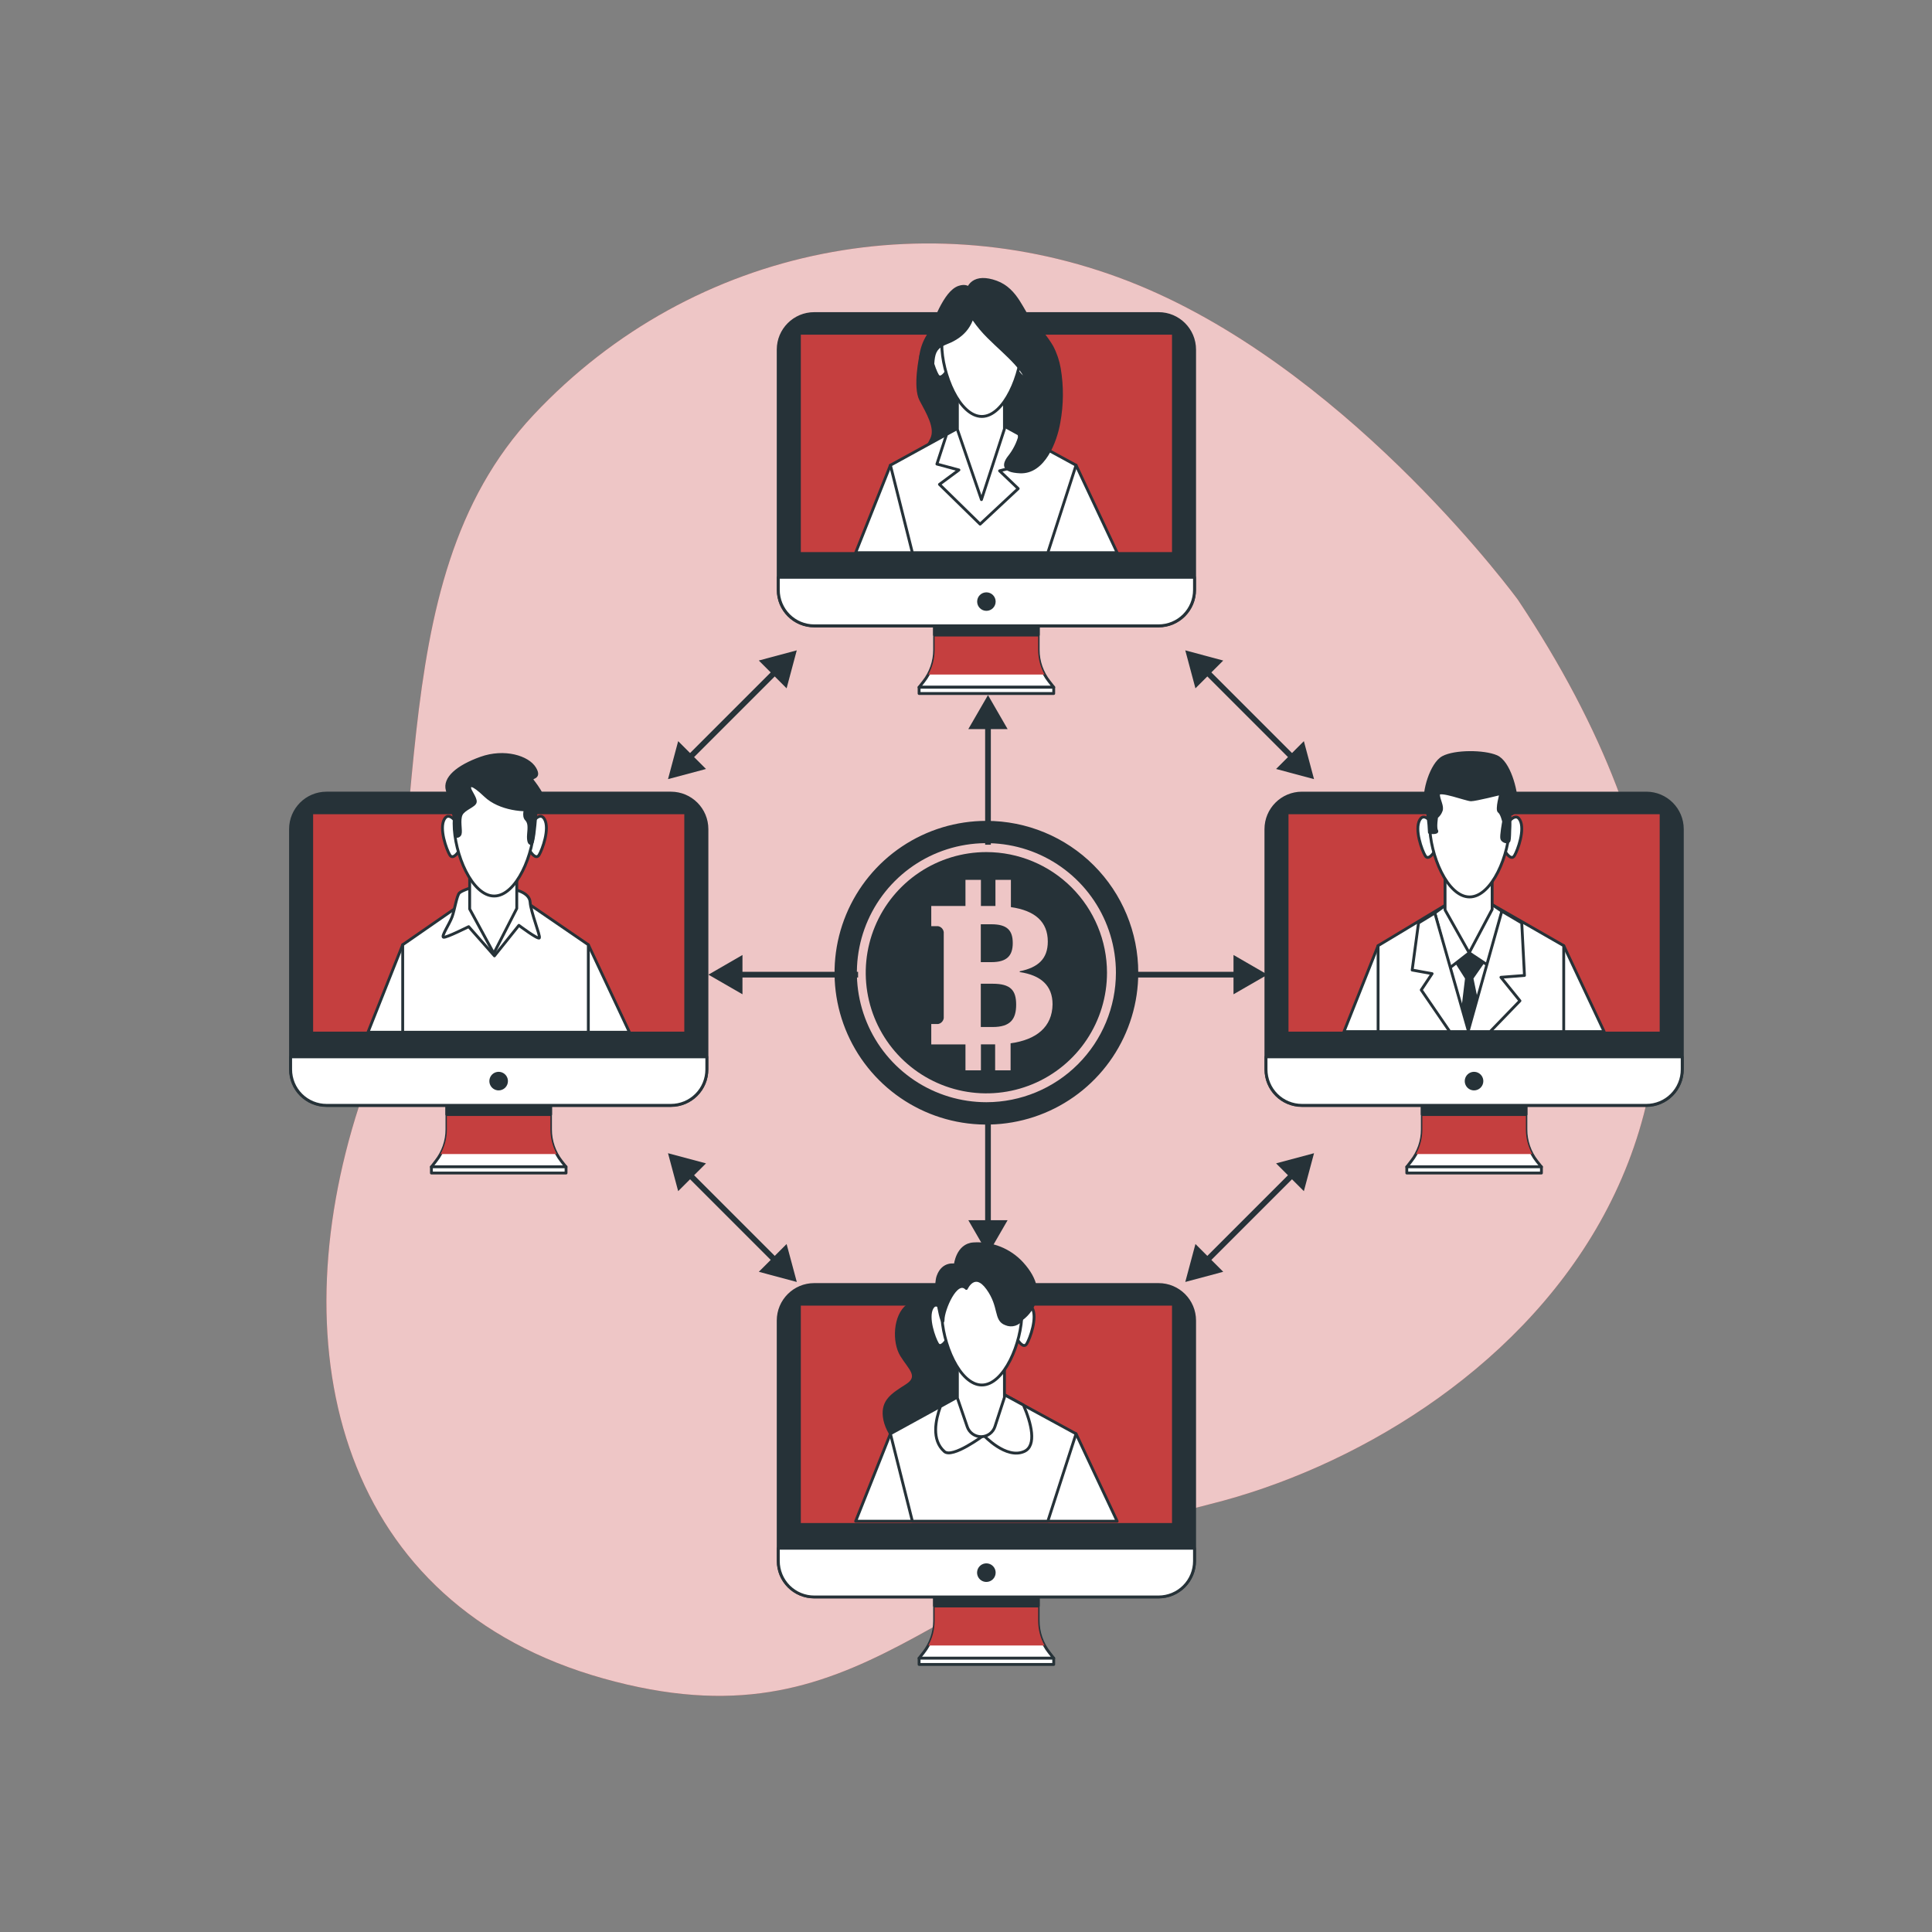 <svg width="678" height="678" viewBox="0 0 678 678" fill="none" xmlns="http://www.w3.org/2000/svg">
<rect x="0" y="0" width="678" height="678" fill="#808080" stroke="none"/>
<path d="M532.705 210.519C532.705 210.519 476.363 133.335 402.854 101.496C329.345 69.657 243.605 85.563 187.25 145.593C130.895 205.624 154.191 301.167 126.013 388.141C97.835 475.115 119.884 563.309 211.766 589.033C303.649 614.756 326.904 552.285 424.903 527.782C522.901 503.279 655.206 394.27 532.705 210.519Z" fill="#C53F3F"/>
<path opacity="0.7" d="M532.705 210.519C532.705 210.519 476.363 133.335 402.854 101.496C329.345 69.657 243.605 85.563 187.25 145.593C130.895 205.624 154.191 301.167 126.013 388.141C97.835 475.115 119.884 563.309 211.766 589.033C303.649 614.756 326.904 552.285 424.903 527.782C522.901 503.279 655.206 394.27 532.705 210.519Z" fill="white"/>
<path d="M364.33 568.802V556.476H327.989V568.802C327.992 572.827 326.635 576.736 324.138 579.894L322.538 581.914H369.781L368.195 579.894C365.688 576.74 364.325 572.83 364.33 568.802Z" fill="white" stroke="#263238" stroke-linecap="round" stroke-linejoin="round"/>
<g style="mix-blend-mode:multiply">
<path d="M325.765 577.453H366.567C365.096 574.807 364.326 571.829 364.329 568.802V556.476H327.988V568.802C327.99 571.827 327.225 574.803 325.765 577.453Z" fill="#C53F3F"/>
</g>
<path d="M364.33 558.333H327.989V563.54H364.33V558.333Z" fill="#263238" stroke="#263238" stroke-width="1.095" stroke-linecap="round" stroke-linejoin="round"/>
<path d="M406.583 450.83H285.736C278.779 450.83 273.139 456.47 273.139 463.427V547.771C273.139 554.728 278.779 560.368 285.736 560.368H406.583C413.54 560.368 419.18 554.728 419.18 547.771V463.427C419.18 456.47 413.54 450.83 406.583 450.83Z" fill="#263238" stroke="#263238" stroke-width="1.095" stroke-linecap="round" stroke-linejoin="round"/>
<path d="M273.139 543.336H419.18V547.824C419.18 549.479 418.854 551.117 418.221 552.645C417.588 554.173 416.66 555.562 415.49 556.732C414.32 557.902 412.932 558.83 411.403 559.463C409.875 560.096 408.237 560.422 406.583 560.422H285.736C284.082 560.422 282.444 560.096 280.915 559.463C279.387 558.83 277.998 557.902 276.828 556.732C275.659 555.562 274.731 554.173 274.098 552.645C273.465 551.117 273.139 549.479 273.139 547.824V543.404V543.336Z" fill="white" stroke="#263238" stroke-linecap="round" stroke-linejoin="round"/>
<path d="M411.844 457.637H280.488V535.024H411.844V457.637Z" fill="#C53F3F" stroke="#263238" stroke-width="1.095" stroke-linecap="round" stroke-linejoin="round"/>
<path d="M348.858 551.893C348.858 551.356 348.699 550.832 348.401 550.386C348.103 549.94 347.679 549.592 347.183 549.387C346.688 549.182 346.143 549.128 345.617 549.233C345.09 549.337 344.607 549.596 344.228 549.975C343.849 550.354 343.59 550.838 343.486 551.364C343.381 551.89 343.435 552.435 343.64 552.931C343.845 553.426 344.193 553.85 344.639 554.148C345.085 554.446 345.609 554.605 346.146 554.605C346.865 554.605 347.555 554.319 348.063 553.81C348.572 553.302 348.858 552.612 348.858 551.893Z" fill="#263238" stroke="#263238" stroke-width="1.095" stroke-linecap="round" stroke-linejoin="round"/>
<path d="M369.781 581.914H322.538V584.111H369.781V581.914Z" fill="white" stroke="#263238" stroke-linecap="round" stroke-linejoin="round"/>
<path d="M329.508 456.416C329.508 456.416 323.121 454.64 318.497 458.192C313.873 461.745 313.534 470.966 316.368 475.59C319.202 480.214 323.148 483.034 318.145 486.234C313.141 489.434 309.629 491.563 310.334 497.231C311.039 502.9 316.368 510.371 324.884 510.724C333.4 511.076 343.705 503.632 343.705 495.469C343.705 487.306 337.671 481.977 339.8 477.366C341.929 472.756 348.316 466.708 343.353 460.321C338.39 453.934 329.508 456.416 329.508 456.416Z" fill="#263238" stroke="#263238" stroke-linecap="round" stroke-linejoin="round"/>
<path d="M392.047 533.844L377.619 503.157H312.476L300.272 533.844H392.047Z" fill="white" stroke="#263238" stroke-linecap="round" stroke-linejoin="round"/>
<path d="M367.72 533.844L377.619 503.158L344.926 485.354L312.477 503.158L320.179 533.844H367.72Z" fill="white" stroke="#263238" stroke-linecap="round" stroke-linejoin="round"/>
<path d="M339.325 488.418L330.037 493.584C328.328 498.208 326.796 505.3 331.393 509.368C334.24 511.945 345.224 503.7 345.224 503.7C345.224 503.7 353.034 512.216 359.421 509.368C363.95 507.361 361.889 499.32 359.163 493.096L349.034 487.591L339.325 488.418Z" fill="white" stroke="#263238" stroke-linecap="round" stroke-linejoin="round"/>
<path d="M335.976 477.041V490.601L339.433 500.69C339.78 501.712 340.439 502.598 341.319 503.223C342.198 503.848 343.252 504.18 344.331 504.171C345.41 504.162 346.458 503.813 347.327 503.173C348.196 502.533 348.84 501.636 349.169 500.609L352.492 490.398V476.255L335.976 477.041Z" fill="white" stroke="#263238" stroke-linecap="round" stroke-linejoin="round"/>
<path d="M332.41 461.732C332.41 461.732 328.979 455.643 327.08 459.02C325.182 462.396 327.84 469.665 328.979 471.563C330.118 473.461 332.03 470.424 332.03 470.424" fill="white"/>
<path d="M332.41 461.732C332.41 461.732 328.979 455.643 327.08 459.02C325.182 462.396 327.84 469.665 328.979 471.563C330.118 473.461 332.03 470.424 332.03 470.424" stroke="#263238" stroke-linecap="round" stroke-linejoin="round"/>
<path d="M356.898 461.732C356.898 461.732 360.329 455.643 362.228 459.02C364.126 462.396 361.468 469.665 360.329 471.563C359.19 473.461 357.278 470.424 357.278 470.424" fill="white"/>
<path d="M356.898 461.732C356.898 461.732 360.329 455.643 362.228 459.02C364.126 462.396 361.468 469.665 360.329 471.563C359.19 473.461 357.278 470.424 357.278 470.424" stroke="#263238" stroke-linecap="round" stroke-linejoin="round"/>
<path d="M358.621 460.593C358.621 471.292 352.329 486.045 344.559 486.045C336.789 486.045 330.497 471.292 330.497 460.593C330.497 449.894 336.802 441.202 344.559 441.202C352.315 441.202 358.621 449.881 358.621 460.593Z" fill="white" stroke="#263238" stroke-linecap="round" stroke-linejoin="round"/>
<path d="M339.122 452.159C339.122 452.159 341.969 445.772 346.58 452.159C351.19 458.545 349.061 463.169 352.966 464.579C353.968 465.023 355.096 465.087 356.141 464.76C357.187 464.433 358.077 463.738 358.648 462.803C358.648 462.803 369.659 455.359 358.648 443.29C356.499 440.956 353.852 439.135 350.904 437.961C347.956 436.787 344.782 436.292 341.617 436.51C335.935 436.876 335.23 443.968 335.23 443.968C335.23 443.968 330.959 442.911 329.196 447.874C327.433 452.837 330.959 466.681 330.959 463.142C330.959 459.603 335.582 448.606 339.122 452.159Z" fill="#263238" stroke="#263238" stroke-linecap="round" stroke-linejoin="round"/>
<path d="M535.484 396.359V384.02H499.144V396.359C499.146 400.387 497.784 404.297 495.279 407.451L493.692 409.512H540.935L539.335 407.505C536.828 404.332 535.471 400.403 535.484 396.359Z" fill="white" stroke="#263238" stroke-linecap="round" stroke-linejoin="round"/>
<g style="mix-blend-mode:multiply">
<path d="M496.906 404.997H537.708C536.249 402.352 535.484 399.38 535.484 396.359V384.02H499.144V396.359C499.145 399.382 498.375 402.355 496.906 404.997Z" fill="#C53F3F"/>
</g>
<path d="M535.484 385.877H499.144V391.084H535.484V385.877Z" fill="#263238" stroke="#263238" stroke-width="1.095" stroke-linecap="round" stroke-linejoin="round"/>
<path d="M577.737 278.374H456.89C449.933 278.374 444.293 284.014 444.293 290.971V375.314C444.293 382.272 449.933 387.912 456.89 387.912H577.737C584.694 387.912 590.334 382.272 590.334 375.314V290.971C590.334 284.014 584.694 278.374 577.737 278.374Z" fill="#263238" stroke="#263238" stroke-width="1.095" stroke-linecap="round" stroke-linejoin="round"/>
<path d="M444.293 370.88H590.334V375.3C590.334 376.955 590.008 378.593 589.375 380.121C588.742 381.65 587.814 383.038 586.645 384.208C585.475 385.378 584.086 386.306 582.558 386.939C581.029 387.572 579.391 387.898 577.737 387.898H456.89C455.236 387.898 453.598 387.572 452.069 386.939C450.541 386.306 449.152 385.378 447.983 384.208C446.813 383.038 445.885 381.65 445.252 380.121C444.619 378.593 444.293 376.955 444.293 375.3V370.88Z" fill="white" stroke="#263238" stroke-linecap="round" stroke-linejoin="round"/>
<path d="M582.985 285.194H451.629V362.581H582.985V285.194Z" fill="#C53F3F" stroke="#263238" stroke-width="1.095" stroke-linecap="round" stroke-linejoin="round"/>
<path d="M519.998 379.396C519.998 378.859 519.839 378.335 519.541 377.889C519.243 377.443 518.82 377.095 518.324 376.89C517.828 376.685 517.283 376.631 516.757 376.736C516.231 376.84 515.748 377.099 515.369 377.478C514.989 377.857 514.731 378.34 514.626 378.867C514.522 379.393 514.575 379.938 514.781 380.433C514.986 380.929 515.334 381.353 515.78 381.651C516.226 381.949 516.75 382.108 517.286 382.108C518.006 382.108 518.695 381.822 519.204 381.313C519.713 380.805 519.998 380.115 519.998 379.396Z" fill="#263238" stroke="#263238" stroke-width="1.095" stroke-linecap="round" stroke-linejoin="round"/>
<path d="M540.935 409.458H493.692V411.655H540.935V409.458Z" fill="white" stroke="#263238" stroke-linecap="round" stroke-linejoin="round"/>
<path d="M562.943 362.026L548.759 331.868H483.617L471.644 362.026H562.943Z" fill="white" stroke="#263238" stroke-linecap="round" stroke-linejoin="round"/>
<path d="M548.759 362.025V331.868L523.538 317.399L516.066 314.063L507.659 317.399L483.617 331.868V362.025H548.759Z" fill="white" stroke="#263238" stroke-linecap="round" stroke-linejoin="round"/>
<path d="M510.194 336.288L514.642 343.285L512.418 361.713H520.364L516.554 343.285L521.639 335.976L514.967 328.342L510.194 336.288Z" fill="#263238" stroke="#263238" stroke-linecap="round" stroke-linejoin="round"/>
<path d="M515.578 334.377L508.608 339.787L503.523 320.396L507.659 317.399H523.538L527.037 319.772L524.175 340.099L515.578 334.377Z" fill="white" stroke="#263238" stroke-linecap="round" stroke-linejoin="round"/>
<path d="M507.116 305.751V319.325L515.578 334.376L523.646 319.135V304.965L507.116 305.751Z" fill="white" stroke="#263238" stroke-linecap="round" stroke-linejoin="round"/>
<path d="M503.55 290.442C503.55 290.442 500.133 284.353 498.235 287.73C496.336 291.106 498.994 298.361 500.133 300.273C501.272 302.185 503.171 299.134 503.171 299.134" fill="white"/>
<path d="M503.55 290.442C503.55 290.442 500.133 284.353 498.235 287.73C496.336 291.106 498.994 298.361 500.133 300.273C501.272 302.185 503.171 299.134 503.171 299.134" stroke="#263238" stroke-linecap="round" stroke-linejoin="round"/>
<path d="M528.053 290.442C528.053 290.442 531.47 284.353 533.368 287.73C535.267 291.106 532.609 298.361 531.47 300.273C530.331 302.185 528.432 299.134 528.432 299.134" fill="white"/>
<path d="M528.053 290.442C528.053 290.442 531.47 284.353 533.368 287.73C535.267 291.106 532.609 298.361 531.47 300.273C530.331 302.185 528.432 299.134 528.432 299.134" stroke="#263238" stroke-linecap="round" stroke-linejoin="round"/>
<path d="M529.775 289.303C529.775 300.002 523.484 314.769 515.714 314.769C507.944 314.769 501.72 300.002 501.72 289.303C501.72 278.604 508.012 269.912 515.781 269.912C523.551 269.912 529.775 278.591 529.775 289.303Z" fill="white" stroke="#263238" stroke-linecap="round" stroke-linejoin="round"/>
<path d="M498.764 347.408L508.771 362.025H522.941L533.396 351.218L526.724 342.96L534.983 342.323L534.033 323.895L527.036 319.772L515.28 361.714L503.523 320.396L497.801 323.895L495.577 340.424L502.574 341.685L498.764 347.408Z" fill="white" stroke="#263238" stroke-linecap="round" stroke-linejoin="round"/>
<path d="M501.625 292.123C501.625 292.123 504.771 292.53 504.161 291.486C503.55 290.442 504.161 286.726 504.161 286.726C504.886 286.147 505.435 285.377 505.747 284.503C506.385 282.916 504.798 280.679 504.798 278.78C504.798 276.882 514.643 280.679 516.229 280.679C517.816 280.679 526.725 278.455 526.725 278.455C526.725 278.455 525.124 284.177 526.087 284.815C527.05 285.452 527.674 288.313 527.674 288.313C527.674 288.313 526.725 293.398 527.036 294.347C527.348 295.296 529.26 295.934 529.586 294.985C529.911 294.035 529.898 285.764 529.898 285.764C529.898 285.764 532.121 286.089 532.121 281.696C532.121 277.302 529.586 267.39 525.124 265.492C520.663 263.593 510.52 263.58 506.385 265.803C502.249 268.027 499.388 278.197 500.35 281.696C501.048 285.133 501.474 288.619 501.625 292.123Z" fill="#263238" stroke="#263238" stroke-linecap="round" stroke-linejoin="round"/>
<path d="M364.33 228.08V215.74H327.989V228.08C327.989 232.101 326.632 236.004 324.138 239.158L322.538 241.179H369.781L368.195 239.158C365.691 236.009 364.328 232.103 364.33 228.08Z" fill="white" stroke="#263238" stroke-linecap="round" stroke-linejoin="round"/>
<g style="mix-blend-mode:multiply">
<path d="M325.765 236.718H366.567C365.098 234.076 364.327 231.103 364.329 228.08V215.74H327.988V228.08C327.989 231.101 327.223 234.072 325.765 236.718Z" fill="#C53F3F"/>
</g>
<path d="M364.33 217.598H327.989V222.805H364.33V217.598Z" fill="#263238" stroke="#263238" stroke-width="1.095" stroke-linecap="round" stroke-linejoin="round"/>
<path d="M406.583 110.094H285.736C278.779 110.094 273.139 115.734 273.139 122.691V207.034C273.139 213.991 278.779 219.631 285.736 219.631H406.583C413.54 219.631 419.18 213.991 419.18 207.034V122.691C419.18 115.734 413.54 110.094 406.583 110.094Z" fill="#263238" stroke="#263238" stroke-width="1.095" stroke-linecap="round" stroke-linejoin="round"/>
<path d="M273.139 202.601H419.18V207.021C419.18 210.362 417.853 213.566 415.49 215.929C413.128 218.291 409.924 219.618 406.583 219.618H285.736C282.395 219.618 279.191 218.291 276.828 215.929C274.466 213.566 273.139 210.362 273.139 207.021V202.601Z" fill="white" stroke="#263238" stroke-linecap="round" stroke-linejoin="round"/>
<path d="M411.844 116.901H280.488V194.288H411.844V116.901Z" fill="#C53F3F" stroke="#263238" stroke-width="1.095" stroke-linecap="round" stroke-linejoin="round"/>
<path d="M346.159 213.815C347.65 213.815 348.858 212.607 348.858 211.116C348.858 209.626 347.65 208.418 346.159 208.418C344.669 208.418 343.461 209.626 343.461 211.116C343.461 212.607 344.669 213.815 346.159 213.815Z" fill="#263238" stroke="#263238" stroke-width="1.095" stroke-linecap="round" stroke-linejoin="round"/>
<path d="M369.781 241.179H322.538V243.375H369.781V241.179Z" fill="white" stroke="#263238" stroke-linecap="round" stroke-linejoin="round"/>
<path d="M392.047 193.949L377.619 163.263H312.476L300.272 193.949H392.047Z" fill="white" stroke="#263238" stroke-linecap="round" stroke-linejoin="round"/>
<path d="M323.121 124.875C323.121 124.875 320.775 135.817 323.121 140.279C325.467 144.74 328.775 150.083 326.985 153.947C325.195 157.812 323.419 158.693 322.822 166.151C322.226 173.609 334.118 188.43 347.786 186.939C361.455 185.447 369.482 174.165 367.096 164.958C364.709 155.751 360.858 154.557 362.038 148.686C363.218 142.814 366.201 138.882 364.75 130.868C363.299 122.854 356.139 109.769 347.529 106.799C338.918 103.829 333.494 107.992 330.294 113.579C327.094 119.166 323.69 122.556 323.121 124.875Z" fill="#263238" stroke="#263238" stroke-linecap="round" stroke-linejoin="round"/>
<path d="M367.72 193.949L377.619 163.262L344.926 145.458L312.477 163.262L320.179 193.949H367.72Z" fill="white" stroke="#263238" stroke-linecap="round" stroke-linejoin="round"/>
<path d="M332.179 152.455L328.789 162.855L336.518 164.93L329.684 169.988L343.949 183.941L357.319 171.466L350.783 165.228L359.991 162.855L357.577 152.36L344.925 145.458L332.179 152.455Z" fill="white" stroke="#263238" stroke-linecap="round" stroke-linejoin="round"/>
<path d="M335.976 137.146V150.719L344.423 175.331L352.492 150.516V136.359L335.976 137.146Z" fill="white" stroke="#263238" stroke-linecap="round" stroke-linejoin="round"/>
<path d="M332.41 121.836C332.41 121.836 328.979 115.748 327.08 119.124C325.182 122.501 327.84 129.755 328.979 131.667C330.118 133.579 332.03 130.515 332.03 130.515" fill="white"/>
<path d="M332.41 121.836C332.41 121.836 328.979 115.748 327.08 119.124C325.182 122.501 327.84 129.755 328.979 131.667C330.118 133.579 332.03 130.515 332.03 130.515" stroke="#263238" stroke-linecap="round" stroke-linejoin="round"/>
<path d="M356.898 121.836C356.898 121.836 360.329 115.748 362.228 119.124C364.126 122.501 361.468 129.755 360.329 131.667C359.19 133.579 357.278 130.515 357.278 130.515" fill="white"/>
<path d="M356.898 121.836C356.898 121.836 360.329 115.748 362.228 119.124C364.126 122.501 361.468 129.755 360.329 131.667C359.19 133.579 357.278 130.515 357.278 130.515" stroke="#263238" stroke-linecap="round" stroke-linejoin="round"/>
<path d="M358.621 120.685C358.621 131.384 352.329 146.15 344.559 146.15C336.789 146.15 330.497 131.397 330.497 120.685C330.497 109.972 336.802 101.294 344.559 101.294C352.315 101.294 358.621 109.986 358.621 120.685Z" fill="white" stroke="#263238" stroke-linecap="round" stroke-linejoin="round"/>
<path d="M341.861 106.704C341.861 103.558 340.911 99.328 336.545 100.792C331.406 102.541 328.016 113.525 325.534 118C324.262 120.099 323.44 122.44 323.121 124.875C321.9 132.468 328.206 138.787 328.206 138.787C328.206 138.787 326.714 130.773 327.609 125.417C328.111 122.434 329.616 121.349 332.247 120.278C338.267 117.972 341.861 113.525 341.861 106.704Z" fill="#263238" stroke="#263238" stroke-linecap="round" stroke-linejoin="round"/>
<path d="M369.13 121.633C367.211 118.404 364.826 115.475 362.052 112.942C358.784 109.674 357.007 101.66 349.576 98.975C342.146 96.29 338.878 99.87 339.176 105.226C339.222 106.082 339.331 106.935 339.501 107.775C339.495 107.816 339.495 107.857 339.501 107.897C339.501 107.897 339.501 108.033 339.637 108.29C339.858 109.723 340.544 111.043 341.59 112.047L341.779 112.182C343.302 114.378 345.027 116.425 346.932 118.298C353.17 124.535 360.899 130.176 361.197 136.712C361.428 142.055 359.516 146.204 358.485 151.628H358.228C357.639 154.53 356.427 157.269 354.675 159.656C351.963 162.924 351.692 165.297 357.943 165.595C366.296 165.988 370.459 154.91 371.611 148.184C372.755 141.962 372.801 135.587 371.747 129.349C371.289 126.655 370.406 124.05 369.13 121.633Z" fill="#263238" stroke="#263238" stroke-linecap="round" stroke-linejoin="round"/>
<path d="M193.189 396.359V384.02H156.849V396.359C156.845 400.386 155.483 404.294 152.984 407.451L151.397 409.512H198.627L197.04 407.505C194.534 404.332 193.176 400.403 193.189 396.359Z" fill="white" stroke="#263238" stroke-linecap="round" stroke-linejoin="round"/>
<g style="mix-blend-mode:multiply">
<path d="M154.584 404.997H195.386C193.927 402.352 193.162 399.38 193.162 396.359V384.02H156.821V396.359C156.817 399.381 156.047 402.353 154.584 404.997Z" fill="#C53F3F"/>
</g>
<path d="M193.189 385.877H156.849V391.084H193.189V385.877Z" fill="#263238" stroke="#263238" stroke-width="1.095" stroke-linecap="round" stroke-linejoin="round"/>
<path d="M235.442 278.373H114.595C107.638 278.373 101.998 284.013 101.998 290.97V375.313C101.998 382.271 107.638 387.911 114.595 387.911H235.442C242.399 387.911 248.039 382.271 248.039 375.313V290.97C248.039 284.013 242.399 278.373 235.442 278.373Z" fill="#263238" stroke="#263238" stroke-width="1.095" stroke-linecap="round" stroke-linejoin="round"/>
<path d="M101.998 370.88H248.039V375.3C248.039 376.955 247.713 378.593 247.08 380.121C246.447 381.65 245.519 383.038 244.35 384.208C243.18 385.378 241.791 386.306 240.263 386.939C238.734 387.572 237.096 387.898 235.442 387.898H114.595C112.941 387.898 111.303 387.572 109.775 386.939C108.246 386.306 106.857 385.378 105.688 384.208C104.518 383.038 103.59 381.65 102.957 380.121C102.324 378.593 101.998 376.955 101.998 375.3V370.88Z" fill="white" stroke="#263238" stroke-linecap="round" stroke-linejoin="round"/>
<path d="M240.69 285.194H109.334V362.581H240.69V285.194Z" fill="#C53F3F" stroke="#263238" stroke-width="1.095" stroke-linecap="round" stroke-linejoin="round"/>
<path d="M177.703 379.396C177.703 378.859 177.544 378.335 177.246 377.889C176.948 377.443 176.525 377.095 176.029 376.89C175.534 376.685 174.988 376.631 174.462 376.736C173.936 376.84 173.453 377.099 173.074 377.478C172.694 377.857 172.436 378.34 172.331 378.867C172.227 379.393 172.28 379.938 172.486 380.433C172.691 380.929 173.039 381.353 173.485 381.651C173.931 381.949 174.455 382.108 174.991 382.108C175.711 382.108 176.4 381.822 176.909 381.313C177.418 380.805 177.703 380.115 177.703 379.396Z" fill="#263238" stroke="#263238" stroke-width="1.095" stroke-linecap="round" stroke-linejoin="round"/>
<path d="M198.641 409.458H151.397V411.655H198.641V409.458Z" fill="white" stroke="#263238" stroke-linecap="round" stroke-linejoin="round"/>
<path d="M220.892 362.242L206.465 331.542H141.322L129.132 362.242H220.892Z" fill="white" stroke="#263238" stroke-linecap="round" stroke-linejoin="round"/>
<path d="M206.464 362.241V331.542L185.365 317.087L173.771 313.737L162.178 317.087L141.322 331.542V362.241H206.464Z" fill="white" stroke="#263238" stroke-linecap="round" stroke-linejoin="round"/>
<path d="M166.788 311.053C166.788 311.053 162.15 312.409 161.215 313.372C160.279 314.334 159.587 319.175 158.665 321.724C157.743 324.274 154.719 328.681 155.655 328.911C156.591 329.142 164.469 325.196 164.469 325.196L173.514 335.447L182.097 324.735C182.097 324.735 188.877 329.847 189.284 329.142C189.691 328.437 186.274 320.097 186.043 316.612C185.812 313.127 180.7 311.975 177.69 311.744C174.68 311.514 166.788 311.053 166.788 311.053Z" fill="white" stroke="#263238" stroke-linecap="round" stroke-linejoin="round"/>
<path d="M164.821 305.439V318.999L173.283 334.579L181.351 318.809V304.639L164.821 305.439Z" fill="white" stroke="#263238" stroke-linecap="round" stroke-linejoin="round"/>
<path d="M161.255 290.185C161.255 290.185 157.838 284.11 155.94 287.473C154.041 290.835 156.699 298.117 157.838 300.016C158.977 301.914 160.876 298.876 160.876 298.876" fill="white"/>
<path d="M161.255 290.185C161.255 290.185 157.838 284.11 155.94 287.473C154.041 290.835 156.699 298.117 157.838 300.016C158.977 301.914 160.876 298.876 160.876 298.876" stroke="#263238" stroke-linecap="round" stroke-linejoin="round"/>
<path d="M185.771 290.185C185.771 290.185 189.189 284.11 191.087 287.473C192.985 290.835 190.328 298.117 189.189 300.016C188.05 301.914 186.151 298.876 186.151 298.876" fill="white"/>
<path d="M185.771 290.185C185.771 290.185 189.189 284.11 191.087 287.473C192.985 290.835 190.328 298.117 189.189 300.016C188.05 301.914 186.151 298.876 186.151 298.876" stroke="#263238" stroke-linecap="round" stroke-linejoin="round"/>
<path d="M187.48 288.977C187.48 299.676 181.188 314.443 173.418 314.443C165.648 314.443 159.356 299.676 159.356 288.977C159.356 278.278 165.648 269.6 173.418 269.6C181.188 269.6 187.48 278.278 187.48 288.977Z" fill="white" stroke="#263238" stroke-linecap="round" stroke-linejoin="round"/>
<path d="M184.497 283.607C184.497 283.607 183.507 286.319 184.687 287.539C185.867 288.76 185.677 290.482 185.473 292.841C185.27 295.201 185.867 296.584 186.653 295.797C187.44 295.011 188.226 284 188.226 283.214C188.226 282.427 184.497 283.607 184.497 283.607Z" fill="#263238" stroke="#263238" stroke-linecap="round" stroke-linejoin="round"/>
<path d="M159.52 287.336L159.913 293.438C160.068 293.493 160.232 293.516 160.396 293.506C160.56 293.496 160.72 293.453 160.867 293.38C161.013 293.306 161.144 293.204 161.25 293.079C161.357 292.954 161.437 292.809 161.486 292.652C161.879 291.472 160.889 287.73 161.879 285.763C162.869 283.797 166.598 282.821 166.788 281.438C166.978 280.055 164.822 277.505 164.822 276.529C164.822 275.553 165.418 274.563 170.327 279.241C175.236 283.919 184.294 284.936 189.013 283.757C193.731 282.577 188.036 275.499 186.857 273.926C185.677 272.353 190.002 273.532 187.643 269.6C185.284 265.668 177.012 263.105 168.754 266.061C160.496 269.017 155.777 273.139 156.957 277.275C158.136 281.411 159.52 287.336 159.52 287.336Z" fill="#263238" stroke="#263238" stroke-linecap="round" stroke-linejoin="round"/>
<path d="M346.716 387.626V430.218" stroke="#263238" stroke-width="2" stroke-miterlimit="10"/>
<path d="M339.814 428.198L346.716 440.131L353.605 428.198H339.814Z" fill="#263238"/>
<path d="M346.716 296.436V253.844" stroke="#263238" stroke-width="2" stroke-miterlimit="10"/>
<path d="M353.605 255.863L346.716 243.931L339.814 255.863H353.605Z" fill="#263238"/>
<path d="M301.127 342.037H258.535" stroke="#263238" stroke-width="2" stroke-miterlimit="10"/>
<path d="M260.556 335.136L248.609 342.038L260.556 348.926V335.136Z" fill="#263238"/>
<path d="M272.598 235.253L241.45 266.4" stroke="#263238" stroke-width="2" stroke-miterlimit="10"/>
<path d="M266.292 231.795L279.608 228.229L276.042 241.558L266.292 231.795Z" fill="#263238"/>
<path d="M237.992 260.095L234.426 273.424L247.755 269.858L237.992 260.095Z" fill="#263238"/>
<path d="M422.978 235.253L454.125 266.4" stroke="#263238" stroke-width="2" stroke-miterlimit="10"/>
<path d="M419.519 241.558L415.953 228.229L429.269 231.808L419.519 241.558Z" fill="#263238"/>
<path d="M447.819 269.858L461.135 273.424L457.569 260.095L447.819 269.858Z" fill="#263238"/>
<path d="M272.598 442.856L241.45 411.709" stroke="#263238" stroke-width="2" stroke-miterlimit="10"/>
<path d="M276.042 436.564L279.621 449.88L266.292 446.314L276.042 436.564Z" fill="#263238"/>
<path d="M247.755 408.264L234.426 404.698L237.992 418.014L247.755 408.264Z" fill="#263238"/>
<path d="M422.978 442.856L454.125 411.709" stroke="#263238" stroke-width="2" stroke-miterlimit="10"/>
<path d="M429.269 446.314L415.953 449.88L419.519 436.564L429.269 446.314Z" fill="#263238"/>
<path d="M457.569 418.014L461.135 404.698L447.819 408.264L457.569 418.014Z" fill="#263238"/>
<path d="M392.305 342.037H434.897" stroke="#263238" stroke-width="2" stroke-miterlimit="10"/>
<path d="M432.876 348.926L444.822 342.038L432.876 335.136V348.926Z" fill="#263238"/>
<path d="M348.371 345.225H344.194V360.412H348.371C354.663 360.412 356.602 357.578 356.602 352.561C356.602 347.543 354.663 345.225 348.371 345.225Z" fill="#263238"/>
<path d="M346.16 288.068C335.62 288.068 325.317 291.194 316.553 297.049C307.79 302.905 300.959 311.228 296.926 320.966C292.892 330.703 291.837 341.418 293.893 351.756C295.949 362.093 301.025 371.589 308.478 379.041C315.931 386.494 325.426 391.57 335.763 393.626C346.101 395.682 356.816 394.627 366.553 390.593C376.291 386.56 384.614 379.73 390.47 370.966C396.325 362.202 399.451 351.899 399.451 341.359C399.451 327.226 393.836 313.671 383.842 303.677C373.848 293.683 360.294 288.068 346.16 288.068ZM346.16 386.799C337.17 386.799 328.382 384.133 320.908 379.138C313.433 374.144 307.607 367.045 304.167 358.74C300.727 350.434 299.826 341.295 301.58 332.478C303.334 323.661 307.663 315.562 314.02 309.205C320.376 302.849 328.475 298.52 337.293 296.766C346.11 295.012 355.249 295.912 363.554 299.352C371.86 302.793 378.958 308.618 383.953 316.093C388.947 323.568 391.613 332.356 391.613 341.346C391.602 353.397 386.81 364.952 378.288 373.474C369.767 381.996 358.212 386.788 346.16 386.799Z" fill="#263238"/>
<path d="M355.408 330.946C355.408 326.525 353.469 324.355 347.923 324.355H344.194V337.644H347.923C353.388 337.644 355.408 335.353 355.408 330.946Z" fill="#263238"/>
<path d="M346.16 299.025C337.786 299.023 329.6 301.504 322.636 306.154C315.672 310.805 310.243 317.417 307.038 325.153C303.832 332.889 302.992 341.402 304.625 349.615C306.258 357.829 310.291 365.373 316.212 371.295C322.133 377.216 329.678 381.248 337.891 382.881C346.104 384.514 354.618 383.675 362.354 380.469C370.09 377.263 376.701 371.835 381.352 364.871C386.003 357.907 388.484 349.72 388.481 341.346C388.47 330.125 384.008 319.367 376.074 311.433C368.139 303.498 357.381 299.036 346.16 299.025ZM354.649 366.12V375.612H349.225V366.5H344.235V375.612H338.811V366.514H326.81V359.367H329.17C329.686 359.282 330.161 359.033 330.525 358.657C330.888 358.281 331.122 357.798 331.19 357.279V327.108C331.124 326.589 330.891 326.105 330.527 325.728C330.163 325.352 329.687 325.103 329.17 325.02H326.81V317.928H338.811V308.761H344.235V317.928H348.493H349.333V308.761H354.757V318.335C363.232 319.542 367.707 323.501 367.707 330.43C367.707 336.546 364.236 339.543 357.849 340.858V341.129C365.28 342.241 369.375 345.862 369.375 352.452C369.267 360.344 363.775 364.886 354.649 366.12Z" fill="#263238"/>
</svg>
